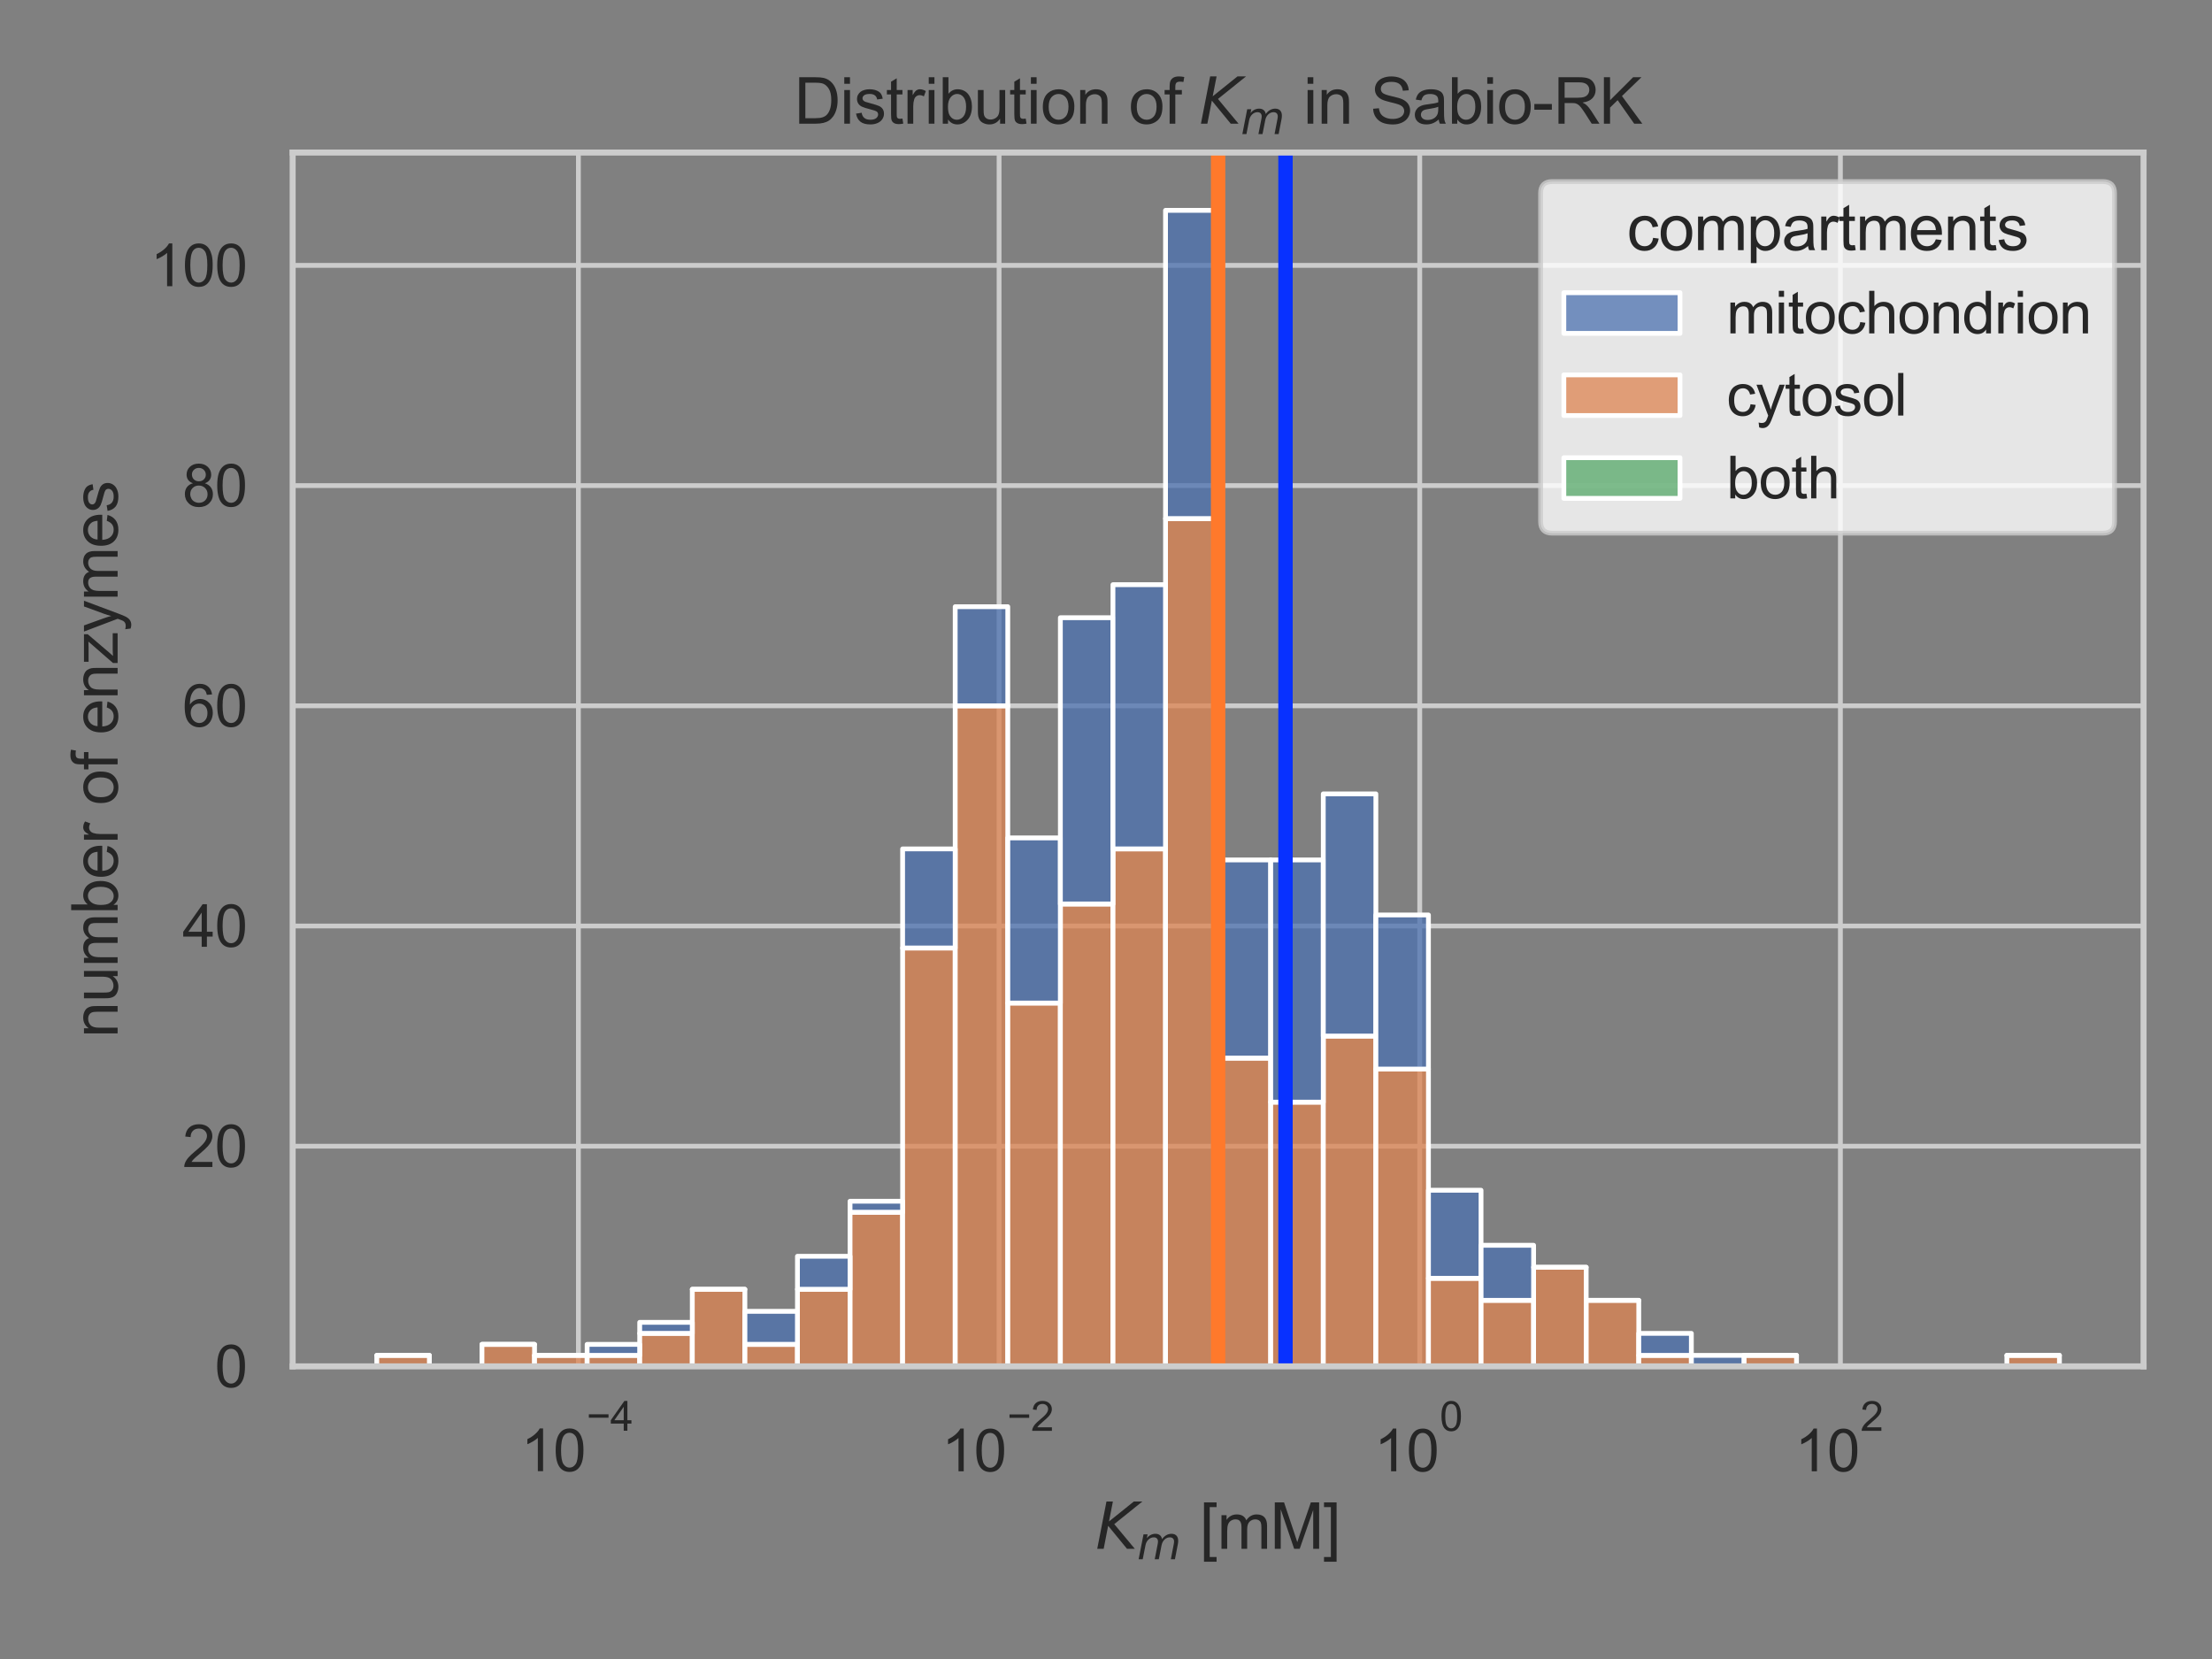 <?xml version="1.0" encoding="utf-8" standalone="no"?>
<!DOCTYPE svg PUBLIC "-//W3C//DTD SVG 1.1//EN"
  "http://www.w3.org/Graphics/SVG/1.1/DTD/svg11.dtd">
<svg xmlns:xlink="http://www.w3.org/1999/xlink" width="460.8pt" height="345.6pt" viewBox="0 0 460.8 345.6" xmlns="http://www.w3.org/2000/svg" version="1.1">
 <rect x="0" y="0" width="460.8" height="345.6" fill="#808080" stroke="none"/>
 <defs>
  <style type="text/css">*{stroke-linejoin: round; stroke-linecap: butt}</style>
 </defs>
 <g id="figure_1">
  <g id="patch_1">
   <path d="M 0 345.6 
L 460.8 345.6 
L 460.8 0 
L 0 0 
L 0 345.6 
z
" style="fill: none"/>
  </g>
  <g id="axes_1">
   <g id="patch_2">
    <path d="M 60.966 284.643 
L 446.544 284.643 
L 446.544 31.776 
L 60.966 31.776 
L 60.966 284.643 
z
" style="fill: none"/>
   </g>
   <g id="matplotlib.axis_1">
    <g id="xtick_1">
     <g id="line2d_1">
      <path d="M 120.494 284.643 
L 120.494 31.776 
" clip-path="url(#pa9696a9b59)" style="fill: none; stroke: #cccccc; stroke-linecap: round"/>
     </g>
     <g id="text_1">
      <!-- $\mathdefault{10^{-4}}$ -->
      <g style="fill: #262626" transform="translate(108.515 306.5) scale(0.121 -0.121)">
       <defs>
        <path id="ArialMT-31" d="M 2384 0 
L 1822 0 
L 1822 3584 
Q 1619 3391 1289 3197 
Q 959 3003 697 2906 
L 697 3450 
Q 1169 3672 1522 3987 
Q 1875 4303 2022 4600 
L 2384 4600 
L 2384 0 
z
" transform="scale(0.016)"/>
        <path id="ArialMT-30" d="M 266 2259 
Q 266 3072 433 3567 
Q 600 4063 929 4331 
Q 1259 4600 1759 4600 
Q 2128 4600 2406 4451 
Q 2684 4303 2865 4023 
Q 3047 3744 3150 3342 
Q 3253 2941 3253 2259 
Q 3253 1453 3087 958 
Q 2922 463 2592 192 
Q 2263 -78 1759 -78 
Q 1097 -78 719 397 
Q 266 969 266 2259 
z
M 844 2259 
Q 844 1131 1108 757 
Q 1372 384 1759 384 
Q 2147 384 2411 759 
Q 2675 1134 2675 2259 
Q 2675 3391 2411 3762 
Q 2147 4134 1753 4134 
Q 1366 4134 1134 3806 
Q 844 3388 844 2259 
z
" transform="scale(0.016)"/>
        <path id="ArialMT-2212" d="M 3381 1997 
L 356 1997 
L 356 2522 
L 3381 2522 
L 3381 1997 
z
" transform="scale(0.016)"/>
        <path id="ArialMT-34" d="M 2069 0 
L 2069 1097 
L 81 1097 
L 81 1613 
L 2172 4581 
L 2631 4581 
L 2631 1613 
L 3250 1613 
L 3250 1097 
L 2631 1097 
L 2631 0 
L 2069 0 
z
M 2069 1613 
L 2069 3678 
L 634 1613 
L 2069 1613 
z
" transform="scale(0.016)"/>
       </defs>
       <use xlink:href="#ArialMT-31" transform="translate(0 0.202)"/>
       <use xlink:href="#ArialMT-30" transform="translate(55.615 0.202)"/>
       <use xlink:href="#ArialMT-2212" transform="translate(112.973 69.895) scale(0.7)"/>
       <use xlink:href="#ArialMT-34" transform="translate(153.852 69.895) scale(0.7)"/>
      </g>
     </g>
    </g>
    <g id="xtick_2">
     <g id="line2d_2">
      <path d="M 208.126 284.643 
L 208.126 31.776 
" clip-path="url(#pa9696a9b59)" style="fill: none; stroke: #cccccc; stroke-linecap: round"/>
     </g>
     <g id="text_2">
      <!-- $\mathdefault{10^{-2}}$ -->
      <g style="fill: #262626" transform="translate(196.147 306.621) scale(0.121 -0.121)">
       <defs>
        <path id="ArialMT-32" d="M 3222 541 
L 3222 0 
L 194 0 
Q 188 203 259 391 
Q 375 700 629 1000 
Q 884 1300 1366 1694 
Q 2113 2306 2375 2664 
Q 2638 3022 2638 3341 
Q 2638 3675 2398 3904 
Q 2159 4134 1775 4134 
Q 1369 4134 1125 3890 
Q 881 3647 878 3216 
L 300 3275 
Q 359 3922 746 4261 
Q 1134 4600 1788 4600 
Q 2447 4600 2831 4234 
Q 3216 3869 3216 3328 
Q 3216 3053 3103 2787 
Q 2991 2522 2730 2228 
Q 2469 1934 1863 1422 
Q 1356 997 1212 845 
Q 1069 694 975 541 
L 3222 541 
z
" transform="scale(0.016)"/>
       </defs>
       <use xlink:href="#ArialMT-31" transform="translate(0 0.994)"/>
       <use xlink:href="#ArialMT-30" transform="translate(55.615 0.994)"/>
       <use xlink:href="#ArialMT-2212" transform="translate(112.973 70.688) scale(0.7)"/>
       <use xlink:href="#ArialMT-32" transform="translate(153.852 70.688) scale(0.7)"/>
      </g>
     </g>
    </g>
    <g id="xtick_3">
     <g id="line2d_3">
      <path d="M 295.757 284.643 
L 295.757 31.776 
" clip-path="url(#pa9696a9b59)" style="fill: none; stroke: #cccccc; stroke-linecap: round"/>
     </g>
     <g id="text_3">
      <!-- $\mathdefault{10^{0}}$ -->
      <g style="fill: #262626" transform="translate(286.259 306.621) scale(0.121 -0.121)">
       <use xlink:href="#ArialMT-31" transform="translate(0 0.994)"/>
       <use xlink:href="#ArialMT-30" transform="translate(55.615 0.994)"/>
       <use xlink:href="#ArialMT-30" transform="translate(112.973 70.688) scale(0.7)"/>
      </g>
     </g>
    </g>
    <g id="xtick_4">
     <g id="line2d_4">
      <path d="M 383.388 284.643 
L 383.388 31.776 
" clip-path="url(#pa9696a9b59)" style="fill: none; stroke: #cccccc; stroke-linecap: round"/>
     </g>
     <g id="text_4">
      <!-- $\mathdefault{10^{2}}$ -->
      <g style="fill: #262626" transform="translate(373.89 306.621) scale(0.121 -0.121)">
       <use xlink:href="#ArialMT-31" transform="translate(0 0.994)"/>
       <use xlink:href="#ArialMT-30" transform="translate(55.615 0.994)"/>
       <use xlink:href="#ArialMT-32" transform="translate(112.973 70.688) scale(0.7)"/>
      </g>
     </g>
    </g>
    <g id="text_5">
     <!-- $K_m$ [mM] -->
     <g style="fill: #262626" transform="translate(228.213 322.662) scale(0.132 -0.132)">
      <defs>
       <path id="DejaVuSans-Oblique-4b" d="M 1081 4666 
L 1716 4666 
L 1331 2700 
L 3781 4666 
L 4622 4666 
L 1850 2438 
L 3878 0 
L 3109 0 
L 1247 2272 
L 806 0 
L 172 0 
L 1081 4666 
z
" transform="scale(0.016)"/>
       <path id="DejaVuSans-Oblique-6d" d="M 5747 2113 
L 5338 0 
L 4763 0 
L 5166 2094 
Q 5191 2228 5203 2325 
Q 5216 2422 5216 2491 
Q 5216 2772 5059 2928 
Q 4903 3084 4622 3084 
Q 4203 3084 3875 2770 
Q 3547 2456 3450 1953 
L 3066 0 
L 2491 0 
L 2900 2094 
Q 2925 2209 2937 2307 
Q 2950 2406 2950 2484 
Q 2950 2769 2794 2926 
Q 2638 3084 2363 3084 
Q 1938 3084 1609 2770 
Q 1281 2456 1184 1953 
L 800 0 
L 225 0 
L 909 3500 
L 1484 3500 
L 1375 2956 
Q 1609 3263 1923 3423 
Q 2238 3584 2597 3584 
Q 2978 3584 3223 3384 
Q 3469 3184 3519 2828 
Q 3781 3197 4126 3390 
Q 4472 3584 4856 3584 
Q 5306 3584 5551 3325 
Q 5797 3066 5797 2591 
Q 5797 2488 5784 2364 
Q 5772 2241 5747 2113 
z
" transform="scale(0.016)"/>
       <path id="ArialMT-20" transform="scale(0.016)"/>
       <path id="ArialMT-5b" d="M 434 -1272 
L 434 4581 
L 1675 4581 
L 1675 4116 
L 997 4116 
L 997 -806 
L 1675 -806 
L 1675 -1272 
L 434 -1272 
z
" transform="scale(0.016)"/>
       <path id="ArialMT-6d" d="M 422 0 
L 422 3319 
L 925 3319 
L 925 2853 
Q 1081 3097 1340 3245 
Q 1600 3394 1931 3394 
Q 2300 3394 2536 3241 
Q 2772 3088 2869 2813 
Q 3263 3394 3894 3394 
Q 4388 3394 4653 3120 
Q 4919 2847 4919 2278 
L 4919 0 
L 4359 0 
L 4359 2091 
Q 4359 2428 4304 2576 
Q 4250 2725 4106 2815 
Q 3963 2906 3769 2906 
Q 3419 2906 3187 2673 
Q 2956 2441 2956 1928 
L 2956 0 
L 2394 0 
L 2394 2156 
Q 2394 2531 2256 2718 
Q 2119 2906 1806 2906 
Q 1569 2906 1367 2781 
Q 1166 2656 1075 2415 
Q 984 2175 984 1722 
L 984 0 
L 422 0 
z
" transform="scale(0.016)"/>
       <path id="ArialMT-4d" d="M 475 0 
L 475 4581 
L 1388 4581 
L 2472 1338 
Q 2622 884 2691 659 
Q 2769 909 2934 1394 
L 4031 4581 
L 4847 4581 
L 4847 0 
L 4263 0 
L 4263 3834 
L 2931 0 
L 2384 0 
L 1059 3900 
L 1059 0 
L 475 0 
z
" transform="scale(0.016)"/>
       <path id="ArialMT-5d" d="M 1363 -1272 
L 122 -1272 
L 122 -806 
L 800 -806 
L 800 4116 
L 122 4116 
L 122 4581 
L 1363 4581 
L 1363 -1272 
z
" transform="scale(0.016)"/>
      </defs>
      <use xlink:href="#DejaVuSans-Oblique-4b" transform="translate(0 0.094)"/>
      <use xlink:href="#DejaVuSans-Oblique-6d" transform="translate(65.576 -16.312) scale(0.7)"/>
      <use xlink:href="#ArialMT-20" transform="translate(136.499 0.094)"/>
      <use xlink:href="#ArialMT-5b" transform="translate(164.282 0.094)"/>
      <use xlink:href="#ArialMT-6d" transform="translate(192.065 0.094)"/>
      <use xlink:href="#ArialMT-4d" transform="translate(275.366 0.094)"/>
      <use xlink:href="#ArialMT-5d" transform="translate(358.667 0.094)"/>
     </g>
    </g>
   </g>
   <g id="matplotlib.axis_2">
    <g id="ytick_1">
     <g id="line2d_5">
      <path d="M 60.966 284.643 
L 446.544 284.643 
" clip-path="url(#pa9696a9b59)" style="fill: none; stroke: #cccccc; stroke-linecap: round"/>
     </g>
     <g id="text_6">
      <!-- 0 -->
      <g style="fill: #262626" transform="translate(44.737 288.974) scale(0.121 -0.121)">
       <use xlink:href="#ArialMT-30"/>
      </g>
     </g>
    </g>
    <g id="ytick_2">
     <g id="line2d_6">
      <path d="M 60.966 238.771 
L 446.544 238.771 
" clip-path="url(#pa9696a9b59)" style="fill: none; stroke: #cccccc; stroke-linecap: round"/>
     </g>
     <g id="text_7">
      <!-- 20 -->
      <g style="fill: #262626" transform="translate(38.009 243.102) scale(0.121 -0.121)">
       <use xlink:href="#ArialMT-32"/>
       <use xlink:href="#ArialMT-30" x="55.615"/>
      </g>
     </g>
    </g>
    <g id="ytick_3">
     <g id="line2d_7">
      <path d="M 60.966 192.9 
L 446.544 192.9 
" clip-path="url(#pa9696a9b59)" style="fill: none; stroke: #cccccc; stroke-linecap: round"/>
     </g>
     <g id="text_8">
      <!-- 40 -->
      <g style="fill: #262626" transform="translate(38.009 197.23) scale(0.121 -0.121)">
       <use xlink:href="#ArialMT-34"/>
       <use xlink:href="#ArialMT-30" x="55.615"/>
      </g>
     </g>
    </g>
    <g id="ytick_4">
     <g id="line2d_8">
      <path d="M 60.966 147.028 
L 446.544 147.028 
" clip-path="url(#pa9696a9b59)" style="fill: none; stroke: #cccccc; stroke-linecap: round"/>
     </g>
     <g id="text_9">
      <!-- 60 -->
      <g style="fill: #262626" transform="translate(38.009 151.359) scale(0.121 -0.121)">
       <defs>
        <path id="ArialMT-36" d="M 3184 3459 
L 2625 3416 
Q 2550 3747 2413 3897 
Q 2184 4138 1850 4138 
Q 1581 4138 1378 3988 
Q 1113 3794 959 3422 
Q 806 3050 800 2363 
Q 1003 2672 1297 2822 
Q 1591 2972 1913 2972 
Q 2475 2972 2870 2558 
Q 3266 2144 3266 1488 
Q 3266 1056 3080 686 
Q 2894 316 2569 119 
Q 2244 -78 1831 -78 
Q 1128 -78 684 439 
Q 241 956 241 2144 
Q 241 3472 731 4075 
Q 1159 4600 1884 4600 
Q 2425 4600 2770 4297 
Q 3116 3994 3184 3459 
z
M 888 1484 
Q 888 1194 1011 928 
Q 1134 663 1356 523 
Q 1578 384 1822 384 
Q 2178 384 2434 671 
Q 2691 959 2691 1453 
Q 2691 1928 2437 2201 
Q 2184 2475 1800 2475 
Q 1419 2475 1153 2201 
Q 888 1928 888 1484 
z
" transform="scale(0.016)"/>
       </defs>
       <use xlink:href="#ArialMT-36"/>
       <use xlink:href="#ArialMT-30" x="55.615"/>
      </g>
     </g>
    </g>
    <g id="ytick_5">
     <g id="line2d_9">
      <path d="M 60.966 101.157 
L 446.544 101.157 
" clip-path="url(#pa9696a9b59)" style="fill: none; stroke: #cccccc; stroke-linecap: round"/>
     </g>
     <g id="text_10">
      <!-- 80 -->
      <g style="fill: #262626" transform="translate(38.009 105.487) scale(0.121 -0.121)">
       <defs>
        <path id="ArialMT-38" d="M 1131 2484 
Q 781 2613 612 2850 
Q 444 3088 444 3419 
Q 444 3919 803 4259 
Q 1163 4600 1759 4600 
Q 2359 4600 2725 4251 
Q 3091 3903 3091 3403 
Q 3091 3084 2923 2848 
Q 2756 2613 2416 2484 
Q 2838 2347 3058 2040 
Q 3278 1734 3278 1309 
Q 3278 722 2862 322 
Q 2447 -78 1769 -78 
Q 1091 -78 675 323 
Q 259 725 259 1325 
Q 259 1772 486 2073 
Q 713 2375 1131 2484 
z
M 1019 3438 
Q 1019 3113 1228 2906 
Q 1438 2700 1772 2700 
Q 2097 2700 2305 2904 
Q 2513 3109 2513 3406 
Q 2513 3716 2298 3927 
Q 2084 4138 1766 4138 
Q 1444 4138 1231 3931 
Q 1019 3725 1019 3438 
z
M 838 1322 
Q 838 1081 952 856 
Q 1066 631 1291 507 
Q 1516 384 1775 384 
Q 2178 384 2440 643 
Q 2703 903 2703 1303 
Q 2703 1709 2433 1975 
Q 2163 2241 1756 2241 
Q 1359 2241 1098 1978 
Q 838 1716 838 1322 
z
" transform="scale(0.016)"/>
       </defs>
       <use xlink:href="#ArialMT-38"/>
       <use xlink:href="#ArialMT-30" x="55.615"/>
      </g>
     </g>
    </g>
    <g id="ytick_6">
     <g id="line2d_10">
      <path d="M 60.966 55.285 
L 446.544 55.285 
" clip-path="url(#pa9696a9b59)" style="fill: none; stroke: #cccccc; stroke-linecap: round"/>
     </g>
     <g id="text_11">
      <!-- 100 -->
      <g style="fill: #262626" transform="translate(31.28 59.616) scale(0.121 -0.121)">
       <use xlink:href="#ArialMT-31"/>
       <use xlink:href="#ArialMT-30" x="55.615"/>
       <use xlink:href="#ArialMT-30" x="111.23"/>
      </g>
     </g>
    </g>
    <g id="text_12">
     <!-- number of enzymes -->
     <g style="fill: #262626" transform="translate(24.502 216.165) rotate(-90) scale(0.132 -0.132)">
      <defs>
       <path id="ArialMT-6e" d="M 422 0 
L 422 3319 
L 928 3319 
L 928 2847 
Q 1294 3394 1984 3394 
Q 2284 3394 2536 3286 
Q 2788 3178 2913 3003 
Q 3038 2828 3088 2588 
Q 3119 2431 3119 2041 
L 3119 0 
L 2556 0 
L 2556 2019 
Q 2556 2363 2490 2533 
Q 2425 2703 2258 2804 
Q 2091 2906 1866 2906 
Q 1506 2906 1245 2678 
Q 984 2450 984 1813 
L 984 0 
L 422 0 
z
" transform="scale(0.016)"/>
       <path id="ArialMT-75" d="M 2597 0 
L 2597 488 
Q 2209 -75 1544 -75 
Q 1250 -75 995 37 
Q 741 150 617 320 
Q 494 491 444 738 
Q 409 903 409 1263 
L 409 3319 
L 972 3319 
L 972 1478 
Q 972 1038 1006 884 
Q 1059 663 1231 536 
Q 1403 409 1656 409 
Q 1909 409 2131 539 
Q 2353 669 2445 892 
Q 2538 1116 2538 1541 
L 2538 3319 
L 3100 3319 
L 3100 0 
L 2597 0 
z
" transform="scale(0.016)"/>
       <path id="ArialMT-62" d="M 941 0 
L 419 0 
L 419 4581 
L 981 4581 
L 981 2947 
Q 1338 3394 1891 3394 
Q 2197 3394 2470 3270 
Q 2744 3147 2920 2923 
Q 3097 2700 3197 2384 
Q 3297 2069 3297 1709 
Q 3297 856 2875 390 
Q 2453 -75 1863 -75 
Q 1275 -75 941 416 
L 941 0 
z
M 934 1684 
Q 934 1088 1097 822 
Q 1363 388 1816 388 
Q 2184 388 2453 708 
Q 2722 1028 2722 1663 
Q 2722 2313 2464 2622 
Q 2206 2931 1841 2931 
Q 1472 2931 1203 2611 
Q 934 2291 934 1684 
z
" transform="scale(0.016)"/>
       <path id="ArialMT-65" d="M 2694 1069 
L 3275 997 
Q 3138 488 2766 206 
Q 2394 -75 1816 -75 
Q 1088 -75 661 373 
Q 234 822 234 1631 
Q 234 2469 665 2931 
Q 1097 3394 1784 3394 
Q 2450 3394 2872 2941 
Q 3294 2488 3294 1666 
Q 3294 1616 3291 1516 
L 816 1516 
Q 847 969 1125 678 
Q 1403 388 1819 388 
Q 2128 388 2347 550 
Q 2566 713 2694 1069 
z
M 847 1978 
L 2700 1978 
Q 2663 2397 2488 2606 
Q 2219 2931 1791 2931 
Q 1403 2931 1139 2672 
Q 875 2413 847 1978 
z
" transform="scale(0.016)"/>
       <path id="ArialMT-72" d="M 416 0 
L 416 3319 
L 922 3319 
L 922 2816 
Q 1116 3169 1280 3281 
Q 1444 3394 1641 3394 
Q 1925 3394 2219 3213 
L 2025 2691 
Q 1819 2813 1613 2813 
Q 1428 2813 1281 2702 
Q 1134 2591 1072 2394 
Q 978 2094 978 1738 
L 978 0 
L 416 0 
z
" transform="scale(0.016)"/>
       <path id="ArialMT-6f" d="M 213 1659 
Q 213 2581 725 3025 
Q 1153 3394 1769 3394 
Q 2453 3394 2887 2945 
Q 3322 2497 3322 1706 
Q 3322 1066 3130 698 
Q 2938 331 2570 128 
Q 2203 -75 1769 -75 
Q 1072 -75 642 372 
Q 213 819 213 1659 
z
M 791 1659 
Q 791 1022 1069 705 
Q 1347 388 1769 388 
Q 2188 388 2466 706 
Q 2744 1025 2744 1678 
Q 2744 2294 2464 2611 
Q 2184 2928 1769 2928 
Q 1347 2928 1069 2612 
Q 791 2297 791 1659 
z
" transform="scale(0.016)"/>
       <path id="ArialMT-66" d="M 556 0 
L 556 2881 
L 59 2881 
L 59 3319 
L 556 3319 
L 556 3672 
Q 556 4006 616 4169 
Q 697 4388 901 4523 
Q 1106 4659 1475 4659 
Q 1713 4659 2000 4603 
L 1916 4113 
Q 1741 4144 1584 4144 
Q 1328 4144 1222 4034 
Q 1116 3925 1116 3625 
L 1116 3319 
L 1763 3319 
L 1763 2881 
L 1116 2881 
L 1116 0 
L 556 0 
z
" transform="scale(0.016)"/>
       <path id="ArialMT-7a" d="M 125 0 
L 125 456 
L 2238 2881 
Q 1878 2863 1603 2863 
L 250 2863 
L 250 3319 
L 2963 3319 
L 2963 2947 
L 1166 841 
L 819 456 
Q 1197 484 1528 484 
L 3063 484 
L 3063 0 
L 125 0 
z
" transform="scale(0.016)"/>
       <path id="ArialMT-79" d="M 397 -1278 
L 334 -750 
Q 519 -800 656 -800 
Q 844 -800 956 -737 
Q 1069 -675 1141 -563 
Q 1194 -478 1313 -144 
Q 1328 -97 1363 -6 
L 103 3319 
L 709 3319 
L 1400 1397 
Q 1534 1031 1641 628 
Q 1738 1016 1872 1384 
L 2581 3319 
L 3144 3319 
L 1881 -56 
Q 1678 -603 1566 -809 
Q 1416 -1088 1222 -1217 
Q 1028 -1347 759 -1347 
Q 597 -1347 397 -1278 
z
" transform="scale(0.016)"/>
       <path id="ArialMT-73" d="M 197 991 
L 753 1078 
Q 800 744 1014 566 
Q 1228 388 1613 388 
Q 2000 388 2187 545 
Q 2375 703 2375 916 
Q 2375 1106 2209 1216 
Q 2094 1291 1634 1406 
Q 1016 1563 777 1677 
Q 538 1791 414 1992 
Q 291 2194 291 2438 
Q 291 2659 392 2848 
Q 494 3038 669 3163 
Q 800 3259 1026 3326 
Q 1253 3394 1513 3394 
Q 1903 3394 2198 3281 
Q 2494 3169 2634 2976 
Q 2775 2784 2828 2463 
L 2278 2388 
Q 2241 2644 2061 2787 
Q 1881 2931 1553 2931 
Q 1166 2931 1000 2803 
Q 834 2675 834 2503 
Q 834 2394 903 2306 
Q 972 2216 1119 2156 
Q 1203 2125 1616 2013 
Q 2213 1853 2448 1751 
Q 2684 1650 2818 1456 
Q 2953 1263 2953 975 
Q 2953 694 2789 445 
Q 2625 197 2315 61 
Q 2006 -75 1616 -75 
Q 969 -75 630 194 
Q 291 463 197 991 
z
" transform="scale(0.016)"/>
      </defs>
      <use xlink:href="#ArialMT-6e"/>
      <use xlink:href="#ArialMT-75" x="55.615"/>
      <use xlink:href="#ArialMT-6d" x="111.23"/>
      <use xlink:href="#ArialMT-62" x="194.531"/>
      <use xlink:href="#ArialMT-65" x="250.146"/>
      <use xlink:href="#ArialMT-72" x="305.762"/>
      <use xlink:href="#ArialMT-20" x="339.062"/>
      <use xlink:href="#ArialMT-6f" x="366.846"/>
      <use xlink:href="#ArialMT-66" x="422.461"/>
      <use xlink:href="#ArialMT-20" x="450.244"/>
      <use xlink:href="#ArialMT-65" x="478.027"/>
      <use xlink:href="#ArialMT-6e" x="533.643"/>
      <use xlink:href="#ArialMT-7a" x="589.258"/>
      <use xlink:href="#ArialMT-79" x="639.258"/>
      <use xlink:href="#ArialMT-6d" x="689.258"/>
      <use xlink:href="#ArialMT-65" x="772.559"/>
      <use xlink:href="#ArialMT-73" x="828.174"/>
     </g>
    </g>
   </g>
   <g id="patch_3">
    <path d="M 78.492 284.643 
L 89.446 284.643 
L 89.446 282.349 
L 78.492 282.349 
z
" clip-path="url(#pa9696a9b59)" style="fill: #dd8452; fill-opacity: 0.75; stroke: #ffffff; stroke-linejoin: miter"/>
   </g>
   <g id="patch_4">
    <path d="M 89.446 284.643 
L 100.4 284.643 
L 100.4 284.643 
L 89.446 284.643 
z
" clip-path="url(#pa9696a9b59)" style="fill: #dd8452; fill-opacity: 0.75; stroke: #ffffff; stroke-linejoin: miter"/>
   </g>
   <g id="patch_5">
    <path d="M 100.4 284.643 
L 111.354 284.643 
L 111.354 280.056 
L 100.4 280.056 
z
" clip-path="url(#pa9696a9b59)" style="fill: #dd8452; fill-opacity: 0.75; stroke: #ffffff; stroke-linejoin: miter"/>
   </g>
   <g id="patch_6">
    <path d="M 111.354 284.643 
L 122.308 284.643 
L 122.308 282.349 
L 111.354 282.349 
z
" clip-path="url(#pa9696a9b59)" style="fill: #dd8452; fill-opacity: 0.75; stroke: #ffffff; stroke-linejoin: miter"/>
   </g>
   <g id="patch_7">
    <path d="M 122.308 284.643 
L 133.262 284.643 
L 133.262 282.349 
L 122.308 282.349 
z
" clip-path="url(#pa9696a9b59)" style="fill: #dd8452; fill-opacity: 0.75; stroke: #ffffff; stroke-linejoin: miter"/>
   </g>
   <g id="patch_8">
    <path d="M 133.262 284.643 
L 144.216 284.643 
L 144.216 277.762 
L 133.262 277.762 
z
" clip-path="url(#pa9696a9b59)" style="fill: #dd8452; fill-opacity: 0.75; stroke: #ffffff; stroke-linejoin: miter"/>
   </g>
   <g id="patch_9">
    <path d="M 144.216 284.643 
L 155.17 284.643 
L 155.17 268.588 
L 144.216 268.588 
z
" clip-path="url(#pa9696a9b59)" style="fill: #dd8452; fill-opacity: 0.75; stroke: #ffffff; stroke-linejoin: miter"/>
   </g>
   <g id="patch_10">
    <path d="M 155.17 284.643 
L 166.124 284.643 
L 166.124 280.056 
L 155.17 280.056 
z
" clip-path="url(#pa9696a9b59)" style="fill: #dd8452; fill-opacity: 0.75; stroke: #ffffff; stroke-linejoin: miter"/>
   </g>
   <g id="patch_11">
    <path d="M 166.124 284.643 
L 177.078 284.643 
L 177.078 268.588 
L 166.124 268.588 
z
" clip-path="url(#pa9696a9b59)" style="fill: #dd8452; fill-opacity: 0.75; stroke: #ffffff; stroke-linejoin: miter"/>
   </g>
   <g id="patch_12">
    <path d="M 177.078 284.643 
L 188.031 284.643 
L 188.031 252.533 
L 177.078 252.533 
z
" clip-path="url(#pa9696a9b59)" style="fill: #dd8452; fill-opacity: 0.75; stroke: #ffffff; stroke-linejoin: miter"/>
   </g>
   <g id="patch_13">
    <path d="M 188.031 284.643 
L 198.985 284.643 
L 198.985 197.487 
L 188.031 197.487 
z
" clip-path="url(#pa9696a9b59)" style="fill: #dd8452; fill-opacity: 0.75; stroke: #ffffff; stroke-linejoin: miter"/>
   </g>
   <g id="patch_14">
    <path d="M 198.985 284.643 
L 209.939 284.643 
L 209.939 147.028 
L 198.985 147.028 
z
" clip-path="url(#pa9696a9b59)" style="fill: #dd8452; fill-opacity: 0.75; stroke: #ffffff; stroke-linejoin: miter"/>
   </g>
   <g id="patch_15">
    <path d="M 209.939 284.643 
L 220.893 284.643 
L 220.893 208.955 
L 209.939 208.955 
z
" clip-path="url(#pa9696a9b59)" style="fill: #dd8452; fill-opacity: 0.75; stroke: #ffffff; stroke-linejoin: miter"/>
   </g>
   <g id="patch_16">
    <path d="M 220.893 284.643 
L 231.847 284.643 
L 231.847 188.313 
L 220.893 188.313 
z
" clip-path="url(#pa9696a9b59)" style="fill: #dd8452; fill-opacity: 0.75; stroke: #ffffff; stroke-linejoin: miter"/>
   </g>
   <g id="patch_17">
    <path d="M 231.847 284.643 
L 242.801 284.643 
L 242.801 176.845 
L 231.847 176.845 
z
" clip-path="url(#pa9696a9b59)" style="fill: #dd8452; fill-opacity: 0.75; stroke: #ffffff; stroke-linejoin: miter"/>
   </g>
   <g id="patch_18">
    <path d="M 242.801 284.643 
L 253.755 284.643 
L 253.755 108.037 
L 242.801 108.037 
z
" clip-path="url(#pa9696a9b59)" style="fill: #dd8452; fill-opacity: 0.75; stroke: #ffffff; stroke-linejoin: miter"/>
   </g>
   <g id="patch_19">
    <path d="M 253.755 284.643 
L 264.709 284.643 
L 264.709 220.423 
L 253.755 220.423 
z
" clip-path="url(#pa9696a9b59)" style="fill: #dd8452; fill-opacity: 0.75; stroke: #ffffff; stroke-linejoin: miter"/>
   </g>
   <g id="patch_20">
    <path d="M 264.709 284.643 
L 275.663 284.643 
L 275.663 229.597 
L 264.709 229.597 
z
" clip-path="url(#pa9696a9b59)" style="fill: #dd8452; fill-opacity: 0.75; stroke: #ffffff; stroke-linejoin: miter"/>
   </g>
   <g id="patch_21">
    <path d="M 275.663 284.643 
L 286.617 284.643 
L 286.617 215.836 
L 275.663 215.836 
z
" clip-path="url(#pa9696a9b59)" style="fill: #dd8452; fill-opacity: 0.75; stroke: #ffffff; stroke-linejoin: miter"/>
   </g>
   <g id="patch_22">
    <path d="M 286.617 284.643 
L 297.571 284.643 
L 297.571 222.716 
L 286.617 222.716 
z
" clip-path="url(#pa9696a9b59)" style="fill: #dd8452; fill-opacity: 0.75; stroke: #ffffff; stroke-linejoin: miter"/>
   </g>
   <g id="patch_23">
    <path d="M 297.571 284.643 
L 308.525 284.643 
L 308.525 266.294 
L 297.571 266.294 
z
" clip-path="url(#pa9696a9b59)" style="fill: #dd8452; fill-opacity: 0.75; stroke: #ffffff; stroke-linejoin: miter"/>
   </g>
   <g id="patch_24">
    <path d="M 308.525 284.643 
L 319.479 284.643 
L 319.479 270.882 
L 308.525 270.882 
z
" clip-path="url(#pa9696a9b59)" style="fill: #dd8452; fill-opacity: 0.75; stroke: #ffffff; stroke-linejoin: miter"/>
   </g>
   <g id="patch_25">
    <path d="M 319.479 284.643 
L 330.432 284.643 
L 330.432 264.001 
L 319.479 264.001 
z
" clip-path="url(#pa9696a9b59)" style="fill: #dd8452; fill-opacity: 0.75; stroke: #ffffff; stroke-linejoin: miter"/>
   </g>
   <g id="patch_26">
    <path d="M 330.432 284.643 
L 341.386 284.643 
L 341.386 270.882 
L 330.432 270.882 
z
" clip-path="url(#pa9696a9b59)" style="fill: #dd8452; fill-opacity: 0.75; stroke: #ffffff; stroke-linejoin: miter"/>
   </g>
   <g id="patch_27">
    <path d="M 341.386 284.643 
L 352.34 284.643 
L 352.34 282.349 
L 341.386 282.349 
z
" clip-path="url(#pa9696a9b59)" style="fill: #dd8452; fill-opacity: 0.75; stroke: #ffffff; stroke-linejoin: miter"/>
   </g>
   <g id="patch_28">
    <path d="M 352.34 284.643 
L 363.294 284.643 
L 363.294 284.643 
L 352.34 284.643 
z
" clip-path="url(#pa9696a9b59)" style="fill: #dd8452; fill-opacity: 0.75; stroke: #ffffff; stroke-linejoin: miter"/>
   </g>
   <g id="patch_29">
    <path d="M 363.294 284.643 
L 374.248 284.643 
L 374.248 282.349 
L 363.294 282.349 
z
" clip-path="url(#pa9696a9b59)" style="fill: #dd8452; fill-opacity: 0.75; stroke: #ffffff; stroke-linejoin: miter"/>
   </g>
   <g id="patch_30">
    <path d="M 374.248 284.643 
L 385.202 284.643 
L 385.202 284.643 
L 374.248 284.643 
z
" clip-path="url(#pa9696a9b59)" style="fill: #dd8452; fill-opacity: 0.75; stroke: #ffffff; stroke-linejoin: miter"/>
   </g>
   <g id="patch_31">
    <path d="M 385.202 284.643 
L 396.156 284.643 
L 396.156 284.643 
L 385.202 284.643 
z
" clip-path="url(#pa9696a9b59)" style="fill: #dd8452; fill-opacity: 0.75; stroke: #ffffff; stroke-linejoin: miter"/>
   </g>
   <g id="patch_32">
    <path d="M 396.156 284.643 
L 407.11 284.643 
L 407.11 284.643 
L 396.156 284.643 
z
" clip-path="url(#pa9696a9b59)" style="fill: #dd8452; fill-opacity: 0.75; stroke: #ffffff; stroke-linejoin: miter"/>
   </g>
   <g id="patch_33">
    <path d="M 407.11 284.643 
L 418.064 284.643 
L 418.064 284.643 
L 407.11 284.643 
z
" clip-path="url(#pa9696a9b59)" style="fill: #dd8452; fill-opacity: 0.75; stroke: #ffffff; stroke-linejoin: miter"/>
   </g>
   <g id="patch_34">
    <path d="M 418.064 284.643 
L 429.018 284.643 
L 429.018 282.349 
L 418.064 282.349 
z
" clip-path="url(#pa9696a9b59)" style="fill: #dd8452; fill-opacity: 0.75; stroke: #ffffff; stroke-linejoin: miter"/>
   </g>
   <g id="patch_35">
    <path d="M 78.492 282.349 
L 89.446 282.349 
L 89.446 282.349 
L 78.492 282.349 
z
" clip-path="url(#pa9696a9b59)" style="fill: #4c72b0; fill-opacity: 0.75; stroke: #ffffff; stroke-linejoin: miter"/>
   </g>
   <g id="patch_36">
    <path d="M 89.446 284.643 
L 100.4 284.643 
L 100.4 284.643 
L 89.446 284.643 
z
" clip-path="url(#pa9696a9b59)" style="fill: #4c72b0; fill-opacity: 0.75; stroke: #ffffff; stroke-linejoin: miter"/>
   </g>
   <g id="patch_37">
    <path d="M 100.4 280.056 
L 111.354 280.056 
L 111.354 280.056 
L 100.4 280.056 
z
" clip-path="url(#pa9696a9b59)" style="fill: #4c72b0; fill-opacity: 0.75; stroke: #ffffff; stroke-linejoin: miter"/>
   </g>
   <g id="patch_38">
    <path d="M 111.354 282.349 
L 122.308 282.349 
L 122.308 282.349 
L 111.354 282.349 
z
" clip-path="url(#pa9696a9b59)" style="fill: #4c72b0; fill-opacity: 0.75; stroke: #ffffff; stroke-linejoin: miter"/>
   </g>
   <g id="patch_39">
    <path d="M 122.308 282.349 
L 133.262 282.349 
L 133.262 280.056 
L 122.308 280.056 
z
" clip-path="url(#pa9696a9b59)" style="fill: #4c72b0; fill-opacity: 0.75; stroke: #ffffff; stroke-linejoin: miter"/>
   </g>
   <g id="patch_40">
    <path d="M 133.262 277.762 
L 144.216 277.762 
L 144.216 275.469 
L 133.262 275.469 
z
" clip-path="url(#pa9696a9b59)" style="fill: #4c72b0; fill-opacity: 0.75; stroke: #ffffff; stroke-linejoin: miter"/>
   </g>
   <g id="patch_41">
    <path d="M 144.216 268.588 
L 155.17 268.588 
L 155.17 268.588 
L 144.216 268.588 
z
" clip-path="url(#pa9696a9b59)" style="fill: #4c72b0; fill-opacity: 0.75; stroke: #ffffff; stroke-linejoin: miter"/>
   </g>
   <g id="patch_42">
    <path d="M 155.17 280.056 
L 166.124 280.056 
L 166.124 273.175 
L 155.17 273.175 
z
" clip-path="url(#pa9696a9b59)" style="fill: #4c72b0; fill-opacity: 0.75; stroke: #ffffff; stroke-linejoin: miter"/>
   </g>
   <g id="patch_43">
    <path d="M 166.124 268.588 
L 177.078 268.588 
L 177.078 261.707 
L 166.124 261.707 
z
" clip-path="url(#pa9696a9b59)" style="fill: #4c72b0; fill-opacity: 0.75; stroke: #ffffff; stroke-linejoin: miter"/>
   </g>
   <g id="patch_44">
    <path d="M 177.078 252.533 
L 188.031 252.533 
L 188.031 250.239 
L 177.078 250.239 
z
" clip-path="url(#pa9696a9b59)" style="fill: #4c72b0; fill-opacity: 0.75; stroke: #ffffff; stroke-linejoin: miter"/>
   </g>
   <g id="patch_45">
    <path d="M 188.031 197.487 
L 198.985 197.487 
L 198.985 176.845 
L 188.031 176.845 
z
" clip-path="url(#pa9696a9b59)" style="fill: #4c72b0; fill-opacity: 0.75; stroke: #ffffff; stroke-linejoin: miter"/>
   </g>
   <g id="patch_46">
    <path d="M 198.985 147.028 
L 209.939 147.028 
L 209.939 126.386 
L 198.985 126.386 
z
" clip-path="url(#pa9696a9b59)" style="fill: #4c72b0; fill-opacity: 0.75; stroke: #ffffff; stroke-linejoin: miter"/>
   </g>
   <g id="patch_47">
    <path d="M 209.939 208.955 
L 220.893 208.955 
L 220.893 174.551 
L 209.939 174.551 
z
" clip-path="url(#pa9696a9b59)" style="fill: #4c72b0; fill-opacity: 0.75; stroke: #ffffff; stroke-linejoin: miter"/>
   </g>
   <g id="patch_48">
    <path d="M 220.893 188.313 
L 231.847 188.313 
L 231.847 128.68 
L 220.893 128.68 
z
" clip-path="url(#pa9696a9b59)" style="fill: #4c72b0; fill-opacity: 0.75; stroke: #ffffff; stroke-linejoin: miter"/>
   </g>
   <g id="patch_49">
    <path d="M 231.847 176.845 
L 242.801 176.845 
L 242.801 121.799 
L 231.847 121.799 
z
" clip-path="url(#pa9696a9b59)" style="fill: #4c72b0; fill-opacity: 0.75; stroke: #ffffff; stroke-linejoin: miter"/>
   </g>
   <g id="patch_50">
    <path d="M 242.801 108.037 
L 253.755 108.037 
L 253.755 43.817 
L 242.801 43.817 
z
" clip-path="url(#pa9696a9b59)" style="fill: #4c72b0; fill-opacity: 0.75; stroke: #ffffff; stroke-linejoin: miter"/>
   </g>
   <g id="patch_51">
    <path d="M 253.755 220.423 
L 264.709 220.423 
L 264.709 179.138 
L 253.755 179.138 
z
" clip-path="url(#pa9696a9b59)" style="fill: #4c72b0; fill-opacity: 0.75; stroke: #ffffff; stroke-linejoin: miter"/>
   </g>
   <g id="patch_52">
    <path d="M 264.709 229.597 
L 275.663 229.597 
L 275.663 179.138 
L 264.709 179.138 
z
" clip-path="url(#pa9696a9b59)" style="fill: #4c72b0; fill-opacity: 0.75; stroke: #ffffff; stroke-linejoin: miter"/>
   </g>
   <g id="patch_53">
    <path d="M 275.663 215.836 
L 286.617 215.836 
L 286.617 165.377 
L 275.663 165.377 
z
" clip-path="url(#pa9696a9b59)" style="fill: #4c72b0; fill-opacity: 0.75; stroke: #ffffff; stroke-linejoin: miter"/>
   </g>
   <g id="patch_54">
    <path d="M 286.617 222.716 
L 297.571 222.716 
L 297.571 190.606 
L 286.617 190.606 
z
" clip-path="url(#pa9696a9b59)" style="fill: #4c72b0; fill-opacity: 0.75; stroke: #ffffff; stroke-linejoin: miter"/>
   </g>
   <g id="patch_55">
    <path d="M 297.571 266.294 
L 308.525 266.294 
L 308.525 247.946 
L 297.571 247.946 
z
" clip-path="url(#pa9696a9b59)" style="fill: #4c72b0; fill-opacity: 0.75; stroke: #ffffff; stroke-linejoin: miter"/>
   </g>
   <g id="patch_56">
    <path d="M 308.525 270.882 
L 319.479 270.882 
L 319.479 259.414 
L 308.525 259.414 
z
" clip-path="url(#pa9696a9b59)" style="fill: #4c72b0; fill-opacity: 0.75; stroke: #ffffff; stroke-linejoin: miter"/>
   </g>
   <g id="patch_57">
    <path d="M 319.479 264.001 
L 330.432 264.001 
L 330.432 264.001 
L 319.479 264.001 
z
" clip-path="url(#pa9696a9b59)" style="fill: #4c72b0; fill-opacity: 0.75; stroke: #ffffff; stroke-linejoin: miter"/>
   </g>
   <g id="patch_58">
    <path d="M 330.432 270.882 
L 341.386 270.882 
L 341.386 270.882 
L 330.432 270.882 
z
" clip-path="url(#pa9696a9b59)" style="fill: #4c72b0; fill-opacity: 0.75; stroke: #ffffff; stroke-linejoin: miter"/>
   </g>
   <g id="patch_59">
    <path d="M 341.386 282.349 
L 352.34 282.349 
L 352.34 277.762 
L 341.386 277.762 
z
" clip-path="url(#pa9696a9b59)" style="fill: #4c72b0; fill-opacity: 0.75; stroke: #ffffff; stroke-linejoin: miter"/>
   </g>
   <g id="patch_60">
    <path d="M 352.34 284.643 
L 363.294 284.643 
L 363.294 282.349 
L 352.34 282.349 
z
" clip-path="url(#pa9696a9b59)" style="fill: #4c72b0; fill-opacity: 0.75; stroke: #ffffff; stroke-linejoin: miter"/>
   </g>
   <g id="patch_61">
    <path d="M 363.294 282.349 
L 374.248 282.349 
L 374.248 282.349 
L 363.294 282.349 
z
" clip-path="url(#pa9696a9b59)" style="fill: #4c72b0; fill-opacity: 0.75; stroke: #ffffff; stroke-linejoin: miter"/>
   </g>
   <g id="patch_62">
    <path d="M 374.248 284.643 
L 385.202 284.643 
L 385.202 284.643 
L 374.248 284.643 
z
" clip-path="url(#pa9696a9b59)" style="fill: #4c72b0; fill-opacity: 0.75; stroke: #ffffff; stroke-linejoin: miter"/>
   </g>
   <g id="patch_63">
    <path d="M 385.202 284.643 
L 396.156 284.643 
L 396.156 284.643 
L 385.202 284.643 
z
" clip-path="url(#pa9696a9b59)" style="fill: #4c72b0; fill-opacity: 0.75; stroke: #ffffff; stroke-linejoin: miter"/>
   </g>
   <g id="patch_64">
    <path d="M 396.156 284.643 
L 407.11 284.643 
L 407.11 284.643 
L 396.156 284.643 
z
" clip-path="url(#pa9696a9b59)" style="fill: #4c72b0; fill-opacity: 0.75; stroke: #ffffff; stroke-linejoin: miter"/>
   </g>
   <g id="patch_65">
    <path d="M 407.11 284.643 
L 418.064 284.643 
L 418.064 284.643 
L 407.11 284.643 
z
" clip-path="url(#pa9696a9b59)" style="fill: #4c72b0; fill-opacity: 0.75; stroke: #ffffff; stroke-linejoin: miter"/>
   </g>
   <g id="patch_66">
    <path d="M 418.064 282.349 
L 429.018 282.349 
L 429.018 282.349 
L 418.064 282.349 
z
" clip-path="url(#pa9696a9b59)" style="fill: #4c72b0; fill-opacity: 0.75; stroke: #ffffff; stroke-linejoin: miter"/>
   </g>
   <g id="line2d_11">
    <path d="M 267.791 284.643 
L 267.791 31.776 
" clip-path="url(#pa9696a9b59)" style="fill: none; stroke: #0831ff; stroke-width: 3; stroke-linecap: round"/>
   </g>
   <g id="line2d_12">
    <path d="M 253.755 284.643 
L 253.755 31.776 
" clip-path="url(#pa9696a9b59)" style="fill: none; stroke: #ff792b; stroke-width: 3; stroke-linecap: round"/>
   </g>
   <g id="patch_67">
    <path d="M 60.966 284.643 
L 60.966 31.776 
" style="fill: none; stroke: #cccccc; stroke-width: 1.25; stroke-linejoin: miter; stroke-linecap: square"/>
   </g>
   <g id="patch_68">
    <path d="M 446.544 284.643 
L 446.544 31.776 
" style="fill: none; stroke: #cccccc; stroke-width: 1.25; stroke-linejoin: miter; stroke-linecap: square"/>
   </g>
   <g id="patch_69">
    <path d="M 60.966 284.643 
L 446.544 284.643 
" style="fill: none; stroke: #cccccc; stroke-width: 1.25; stroke-linejoin: miter; stroke-linecap: square"/>
   </g>
   <g id="patch_70">
    <path d="M 60.966 31.776 
L 446.544 31.776 
" style="fill: none; stroke: #cccccc; stroke-width: 1.25; stroke-linejoin: miter; stroke-linecap: square"/>
   </g>
   <g id="text_13">
    <!-- Distribution of $K_m$ in Sabio-RK -->
    <g style="fill: #262626" transform="translate(165.447 25.776) scale(0.132 -0.132)">
     <defs>
      <path id="ArialMT-44" d="M 494 0 
L 494 4581 
L 2072 4581 
Q 2606 4581 2888 4516 
Q 3281 4425 3559 4188 
Q 3922 3881 4101 3404 
Q 4281 2928 4281 2316 
Q 4281 1794 4159 1391 
Q 4038 988 3847 723 
Q 3656 459 3429 307 
Q 3203 156 2883 78 
Q 2563 0 2147 0 
L 494 0 
z
M 1100 541 
L 2078 541 
Q 2531 541 2789 625 
Q 3047 709 3200 863 
Q 3416 1078 3536 1442 
Q 3656 1806 3656 2325 
Q 3656 3044 3420 3430 
Q 3184 3816 2847 3947 
Q 2603 4041 2063 4041 
L 1100 4041 
L 1100 541 
z
" transform="scale(0.016)"/>
      <path id="ArialMT-69" d="M 425 3934 
L 425 4581 
L 988 4581 
L 988 3934 
L 425 3934 
z
M 425 0 
L 425 3319 
L 988 3319 
L 988 0 
L 425 0 
z
" transform="scale(0.016)"/>
      <path id="ArialMT-74" d="M 1650 503 
L 1731 6 
Q 1494 -44 1306 -44 
Q 1000 -44 831 53 
Q 663 150 594 308 
Q 525 466 525 972 
L 525 2881 
L 113 2881 
L 113 3319 
L 525 3319 
L 525 4141 
L 1084 4478 
L 1084 3319 
L 1650 3319 
L 1650 2881 
L 1084 2881 
L 1084 941 
Q 1084 700 1114 631 
Q 1144 563 1211 522 
Q 1278 481 1403 481 
Q 1497 481 1650 503 
z
" transform="scale(0.016)"/>
      <path id="ArialMT-53" d="M 288 1472 
L 859 1522 
Q 900 1178 1048 958 
Q 1197 738 1509 602 
Q 1822 466 2213 466 
Q 2559 466 2825 569 
Q 3091 672 3220 851 
Q 3350 1031 3350 1244 
Q 3350 1459 3225 1620 
Q 3100 1781 2813 1891 
Q 2628 1963 1997 2114 
Q 1366 2266 1113 2400 
Q 784 2572 623 2826 
Q 463 3081 463 3397 
Q 463 3744 659 4045 
Q 856 4347 1234 4503 
Q 1613 4659 2075 4659 
Q 2584 4659 2973 4495 
Q 3363 4331 3572 4012 
Q 3781 3694 3797 3291 
L 3216 3247 
Q 3169 3681 2898 3903 
Q 2628 4125 2100 4125 
Q 1550 4125 1298 3923 
Q 1047 3722 1047 3438 
Q 1047 3191 1225 3031 
Q 1400 2872 2139 2705 
Q 2878 2538 3153 2413 
Q 3553 2228 3743 1945 
Q 3934 1663 3934 1294 
Q 3934 928 3725 604 
Q 3516 281 3123 101 
Q 2731 -78 2241 -78 
Q 1619 -78 1198 103 
Q 778 284 539 648 
Q 300 1013 288 1472 
z
" transform="scale(0.016)"/>
      <path id="ArialMT-61" d="M 2588 409 
Q 2275 144 1986 34 
Q 1697 -75 1366 -75 
Q 819 -75 525 192 
Q 231 459 231 875 
Q 231 1119 342 1320 
Q 453 1522 633 1644 
Q 813 1766 1038 1828 
Q 1203 1872 1538 1913 
Q 2219 1994 2541 2106 
Q 2544 2222 2544 2253 
Q 2544 2597 2384 2738 
Q 2169 2928 1744 2928 
Q 1347 2928 1158 2789 
Q 969 2650 878 2297 
L 328 2372 
Q 403 2725 575 2942 
Q 747 3159 1072 3276 
Q 1397 3394 1825 3394 
Q 2250 3394 2515 3294 
Q 2781 3194 2906 3042 
Q 3031 2891 3081 2659 
Q 3109 2516 3109 2141 
L 3109 1391 
Q 3109 606 3145 398 
Q 3181 191 3288 0 
L 2700 0 
Q 2613 175 2588 409 
z
M 2541 1666 
Q 2234 1541 1622 1453 
Q 1275 1403 1131 1340 
Q 988 1278 909 1158 
Q 831 1038 831 891 
Q 831 666 1001 516 
Q 1172 366 1500 366 
Q 1825 366 2078 508 
Q 2331 650 2450 897 
Q 2541 1088 2541 1459 
L 2541 1666 
z
" transform="scale(0.016)"/>
      <path id="ArialMT-2d" d="M 203 1375 
L 203 1941 
L 1931 1941 
L 1931 1375 
L 203 1375 
z
" transform="scale(0.016)"/>
      <path id="ArialMT-52" d="M 503 0 
L 503 4581 
L 2534 4581 
Q 3147 4581 3465 4457 
Q 3784 4334 3975 4021 
Q 4166 3709 4166 3331 
Q 4166 2844 3850 2509 
Q 3534 2175 2875 2084 
Q 3116 1969 3241 1856 
Q 3506 1613 3744 1247 
L 4541 0 
L 3778 0 
L 3172 953 
Q 2906 1366 2734 1584 
Q 2563 1803 2427 1890 
Q 2291 1978 2150 2013 
Q 2047 2034 1813 2034 
L 1109 2034 
L 1109 0 
L 503 0 
z
M 1109 2559 
L 2413 2559 
Q 2828 2559 3062 2645 
Q 3297 2731 3419 2920 
Q 3541 3109 3541 3331 
Q 3541 3656 3305 3865 
Q 3069 4075 2559 4075 
L 1109 4075 
L 1109 2559 
z
" transform="scale(0.016)"/>
      <path id="ArialMT-4b" d="M 469 0 
L 469 4581 
L 1075 4581 
L 1075 2309 
L 3350 4581 
L 4172 4581 
L 2250 2725 
L 4256 0 
L 3456 0 
L 1825 2319 
L 1075 1588 
L 1075 0 
L 469 0 
z
" transform="scale(0.016)"/>
     </defs>
     <use xlink:href="#ArialMT-44" transform="translate(0 0.094)"/>
     <use xlink:href="#ArialMT-69" transform="translate(72.217 0.094)"/>
     <use xlink:href="#ArialMT-73" transform="translate(94.434 0.094)"/>
     <use xlink:href="#ArialMT-74" transform="translate(144.434 0.094)"/>
     <use xlink:href="#ArialMT-72" transform="translate(172.217 0.094)"/>
     <use xlink:href="#ArialMT-69" transform="translate(205.518 0.094)"/>
     <use xlink:href="#ArialMT-62" transform="translate(227.734 0.094)"/>
     <use xlink:href="#ArialMT-75" transform="translate(283.35 0.094)"/>
     <use xlink:href="#ArialMT-74" transform="translate(338.965 0.094)"/>
     <use xlink:href="#ArialMT-69" transform="translate(366.748 0.094)"/>
     <use xlink:href="#ArialMT-6f" transform="translate(388.965 0.094)"/>
     <use xlink:href="#ArialMT-6e" transform="translate(444.58 0.094)"/>
     <use xlink:href="#ArialMT-20" transform="translate(500.195 0.094)"/>
     <use xlink:href="#ArialMT-6f" transform="translate(527.979 0.094)"/>
     <use xlink:href="#ArialMT-66" transform="translate(583.594 0.094)"/>
     <use xlink:href="#ArialMT-20" transform="translate(611.377 0.094)"/>
     <use xlink:href="#DejaVuSans-Oblique-4b" transform="translate(639.16 0.094)"/>
     <use xlink:href="#DejaVuSans-Oblique-6d" transform="translate(704.736 -16.312) scale(0.7)"/>
     <use xlink:href="#ArialMT-20" transform="translate(775.659 0.094)"/>
     <use xlink:href="#ArialMT-69" transform="translate(803.442 0.094)"/>
     <use xlink:href="#ArialMT-6e" transform="translate(825.659 0.094)"/>
     <use xlink:href="#ArialMT-20" transform="translate(881.274 0.094)"/>
     <use xlink:href="#ArialMT-53" transform="translate(909.058 0.094)"/>
     <use xlink:href="#ArialMT-61" transform="translate(975.757 0.094)"/>
     <use xlink:href="#ArialMT-62" transform="translate(1031.372 0.094)"/>
     <use xlink:href="#ArialMT-69" transform="translate(1086.987 0.094)"/>
     <use xlink:href="#ArialMT-6f" transform="translate(1109.204 0.094)"/>
     <use xlink:href="#ArialMT-2d" transform="translate(1164.819 0.094)"/>
     <use xlink:href="#ArialMT-52" transform="translate(1198.12 0.094)"/>
     <use xlink:href="#ArialMT-4b" transform="translate(1270.337 0.094)"/>
    </g>
   </g>
   <g id="legend_1">
    <g id="patch_71">
     <path d="M 323.357 111.067 
L 438.074 111.067 
Q 440.494 111.067 440.494 108.647 
L 440.494 40.246 
Q 440.494 37.826 438.074 37.826 
L 323.357 37.826 
Q 320.937 37.826 320.937 40.246 
L 320.937 108.647 
Q 320.937 111.067 323.357 111.067 
z
" style="fill: #ffffff; opacity: 0.8; stroke: #cccccc; stroke-linejoin: miter"/>
    </g>
    <g id="text_14">
     <!-- compartments -->
     <g style="fill: #262626" transform="translate(338.904 52.114) scale(0.132 -0.132)">
      <defs>
       <path id="ArialMT-63" d="M 2588 1216 
L 3141 1144 
Q 3050 572 2676 248 
Q 2303 -75 1759 -75 
Q 1078 -75 664 370 
Q 250 816 250 1647 
Q 250 2184 428 2587 
Q 606 2991 970 3192 
Q 1334 3394 1763 3394 
Q 2303 3394 2647 3120 
Q 2991 2847 3088 2344 
L 2541 2259 
Q 2463 2594 2264 2762 
Q 2066 2931 1784 2931 
Q 1359 2931 1093 2626 
Q 828 2322 828 1663 
Q 828 994 1084 691 
Q 1341 388 1753 388 
Q 2084 388 2306 591 
Q 2528 794 2588 1216 
z
" transform="scale(0.016)"/>
       <path id="ArialMT-70" d="M 422 -1272 
L 422 3319 
L 934 3319 
L 934 2888 
Q 1116 3141 1344 3267 
Q 1572 3394 1897 3394 
Q 2322 3394 2647 3175 
Q 2972 2956 3137 2557 
Q 3303 2159 3303 1684 
Q 3303 1175 3120 767 
Q 2938 359 2589 142 
Q 2241 -75 1856 -75 
Q 1575 -75 1351 44 
Q 1128 163 984 344 
L 984 -1272 
L 422 -1272 
z
M 931 1641 
Q 931 1000 1190 694 
Q 1450 388 1819 388 
Q 2194 388 2461 705 
Q 2728 1022 2728 1688 
Q 2728 2322 2467 2637 
Q 2206 2953 1844 2953 
Q 1484 2953 1207 2617 
Q 931 2281 931 1641 
z
" transform="scale(0.016)"/>
      </defs>
      <use xlink:href="#ArialMT-63"/>
      <use xlink:href="#ArialMT-6f" x="50"/>
      <use xlink:href="#ArialMT-6d" x="105.615"/>
      <use xlink:href="#ArialMT-70" x="188.916"/>
      <use xlink:href="#ArialMT-61" x="244.531"/>
      <use xlink:href="#ArialMT-72" x="300.146"/>
      <use xlink:href="#ArialMT-74" x="333.447"/>
      <use xlink:href="#ArialMT-6d" x="361.23"/>
      <use xlink:href="#ArialMT-65" x="444.531"/>
      <use xlink:href="#ArialMT-6e" x="500.146"/>
      <use xlink:href="#ArialMT-74" x="555.762"/>
      <use xlink:href="#ArialMT-73" x="583.545"/>
     </g>
    </g>
    <g id="patch_72">
     <path d="M 325.777 69.449 
L 349.977 69.449 
L 349.977 60.979 
L 325.777 60.979 
z
" style="fill: #4c72b0; fill-opacity: 0.75; stroke: #ffffff; stroke-linejoin: miter"/>
    </g>
    <g id="text_15">
     <!-- mitochondrion -->
     <g style="fill: #262626" transform="translate(359.657 69.449) scale(0.121 -0.121)">
      <defs>
       <path id="ArialMT-68" d="M 422 0 
L 422 4581 
L 984 4581 
L 984 2938 
Q 1378 3394 1978 3394 
Q 2347 3394 2619 3248 
Q 2891 3103 3008 2847 
Q 3125 2591 3125 2103 
L 3125 0 
L 2563 0 
L 2563 2103 
Q 2563 2525 2380 2717 
Q 2197 2909 1863 2909 
Q 1613 2909 1392 2779 
Q 1172 2650 1078 2428 
Q 984 2206 984 1816 
L 984 0 
L 422 0 
z
" transform="scale(0.016)"/>
       <path id="ArialMT-64" d="M 2575 0 
L 2575 419 
Q 2259 -75 1647 -75 
Q 1250 -75 917 144 
Q 584 363 401 755 
Q 219 1147 219 1656 
Q 219 2153 384 2558 
Q 550 2963 881 3178 
Q 1213 3394 1622 3394 
Q 1922 3394 2156 3267 
Q 2391 3141 2538 2938 
L 2538 4581 
L 3097 4581 
L 3097 0 
L 2575 0 
z
M 797 1656 
Q 797 1019 1065 703 
Q 1334 388 1700 388 
Q 2069 388 2326 689 
Q 2584 991 2584 1609 
Q 2584 2291 2321 2609 
Q 2059 2928 1675 2928 
Q 1300 2928 1048 2622 
Q 797 2316 797 1656 
z
" transform="scale(0.016)"/>
      </defs>
      <use xlink:href="#ArialMT-6d"/>
      <use xlink:href="#ArialMT-69" x="83.301"/>
      <use xlink:href="#ArialMT-74" x="105.518"/>
      <use xlink:href="#ArialMT-6f" x="133.301"/>
      <use xlink:href="#ArialMT-63" x="188.916"/>
      <use xlink:href="#ArialMT-68" x="238.916"/>
      <use xlink:href="#ArialMT-6f" x="294.531"/>
      <use xlink:href="#ArialMT-6e" x="350.146"/>
      <use xlink:href="#ArialMT-64" x="405.762"/>
      <use xlink:href="#ArialMT-72" x="461.377"/>
      <use xlink:href="#ArialMT-69" x="494.678"/>
      <use xlink:href="#ArialMT-6f" x="516.895"/>
      <use xlink:href="#ArialMT-6e" x="572.51"/>
     </g>
    </g>
    <g id="patch_73">
     <path d="M 325.777 86.565 
L 349.977 86.565 
L 349.977 78.095 
L 325.777 78.095 
z
" style="fill: #dd8452; fill-opacity: 0.75; stroke: #ffffff; stroke-linejoin: miter"/>
    </g>
    <g id="text_16">
     <!-- cytosol -->
     <g style="fill: #262626" transform="translate(359.657 86.565) scale(0.121 -0.121)">
      <defs>
       <path id="ArialMT-6c" d="M 409 0 
L 409 4581 
L 972 4581 
L 972 0 
L 409 0 
z
" transform="scale(0.016)"/>
      </defs>
      <use xlink:href="#ArialMT-63"/>
      <use xlink:href="#ArialMT-79" x="50"/>
      <use xlink:href="#ArialMT-74" x="100"/>
      <use xlink:href="#ArialMT-6f" x="127.783"/>
      <use xlink:href="#ArialMT-73" x="183.398"/>
      <use xlink:href="#ArialMT-6f" x="233.398"/>
      <use xlink:href="#ArialMT-6c" x="289.014"/>
     </g>
    </g>
    <g id="patch_74">
     <path d="M 325.777 103.822 
L 349.977 103.822 
L 349.977 95.352 
L 325.777 95.352 
z
" style="fill: #55a868; fill-opacity: 0.75; stroke: #ffffff; stroke-linejoin: miter"/>
    </g>
    <g id="text_17">
     <!-- both -->
     <g style="fill: #262626" transform="translate(359.657 103.822) scale(0.121 -0.121)">
      <use xlink:href="#ArialMT-62"/>
      <use xlink:href="#ArialMT-6f" x="55.615"/>
      <use xlink:href="#ArialMT-74" x="111.23"/>
      <use xlink:href="#ArialMT-68" x="139.014"/>
     </g>
    </g>
   </g>
  </g>
 </g>
 <defs>
  <clipPath id="pa9696a9b59">
   <rect x="60.966" y="31.776" width="385.578" height="252.867"/>
  </clipPath>
 </defs>
</svg>
